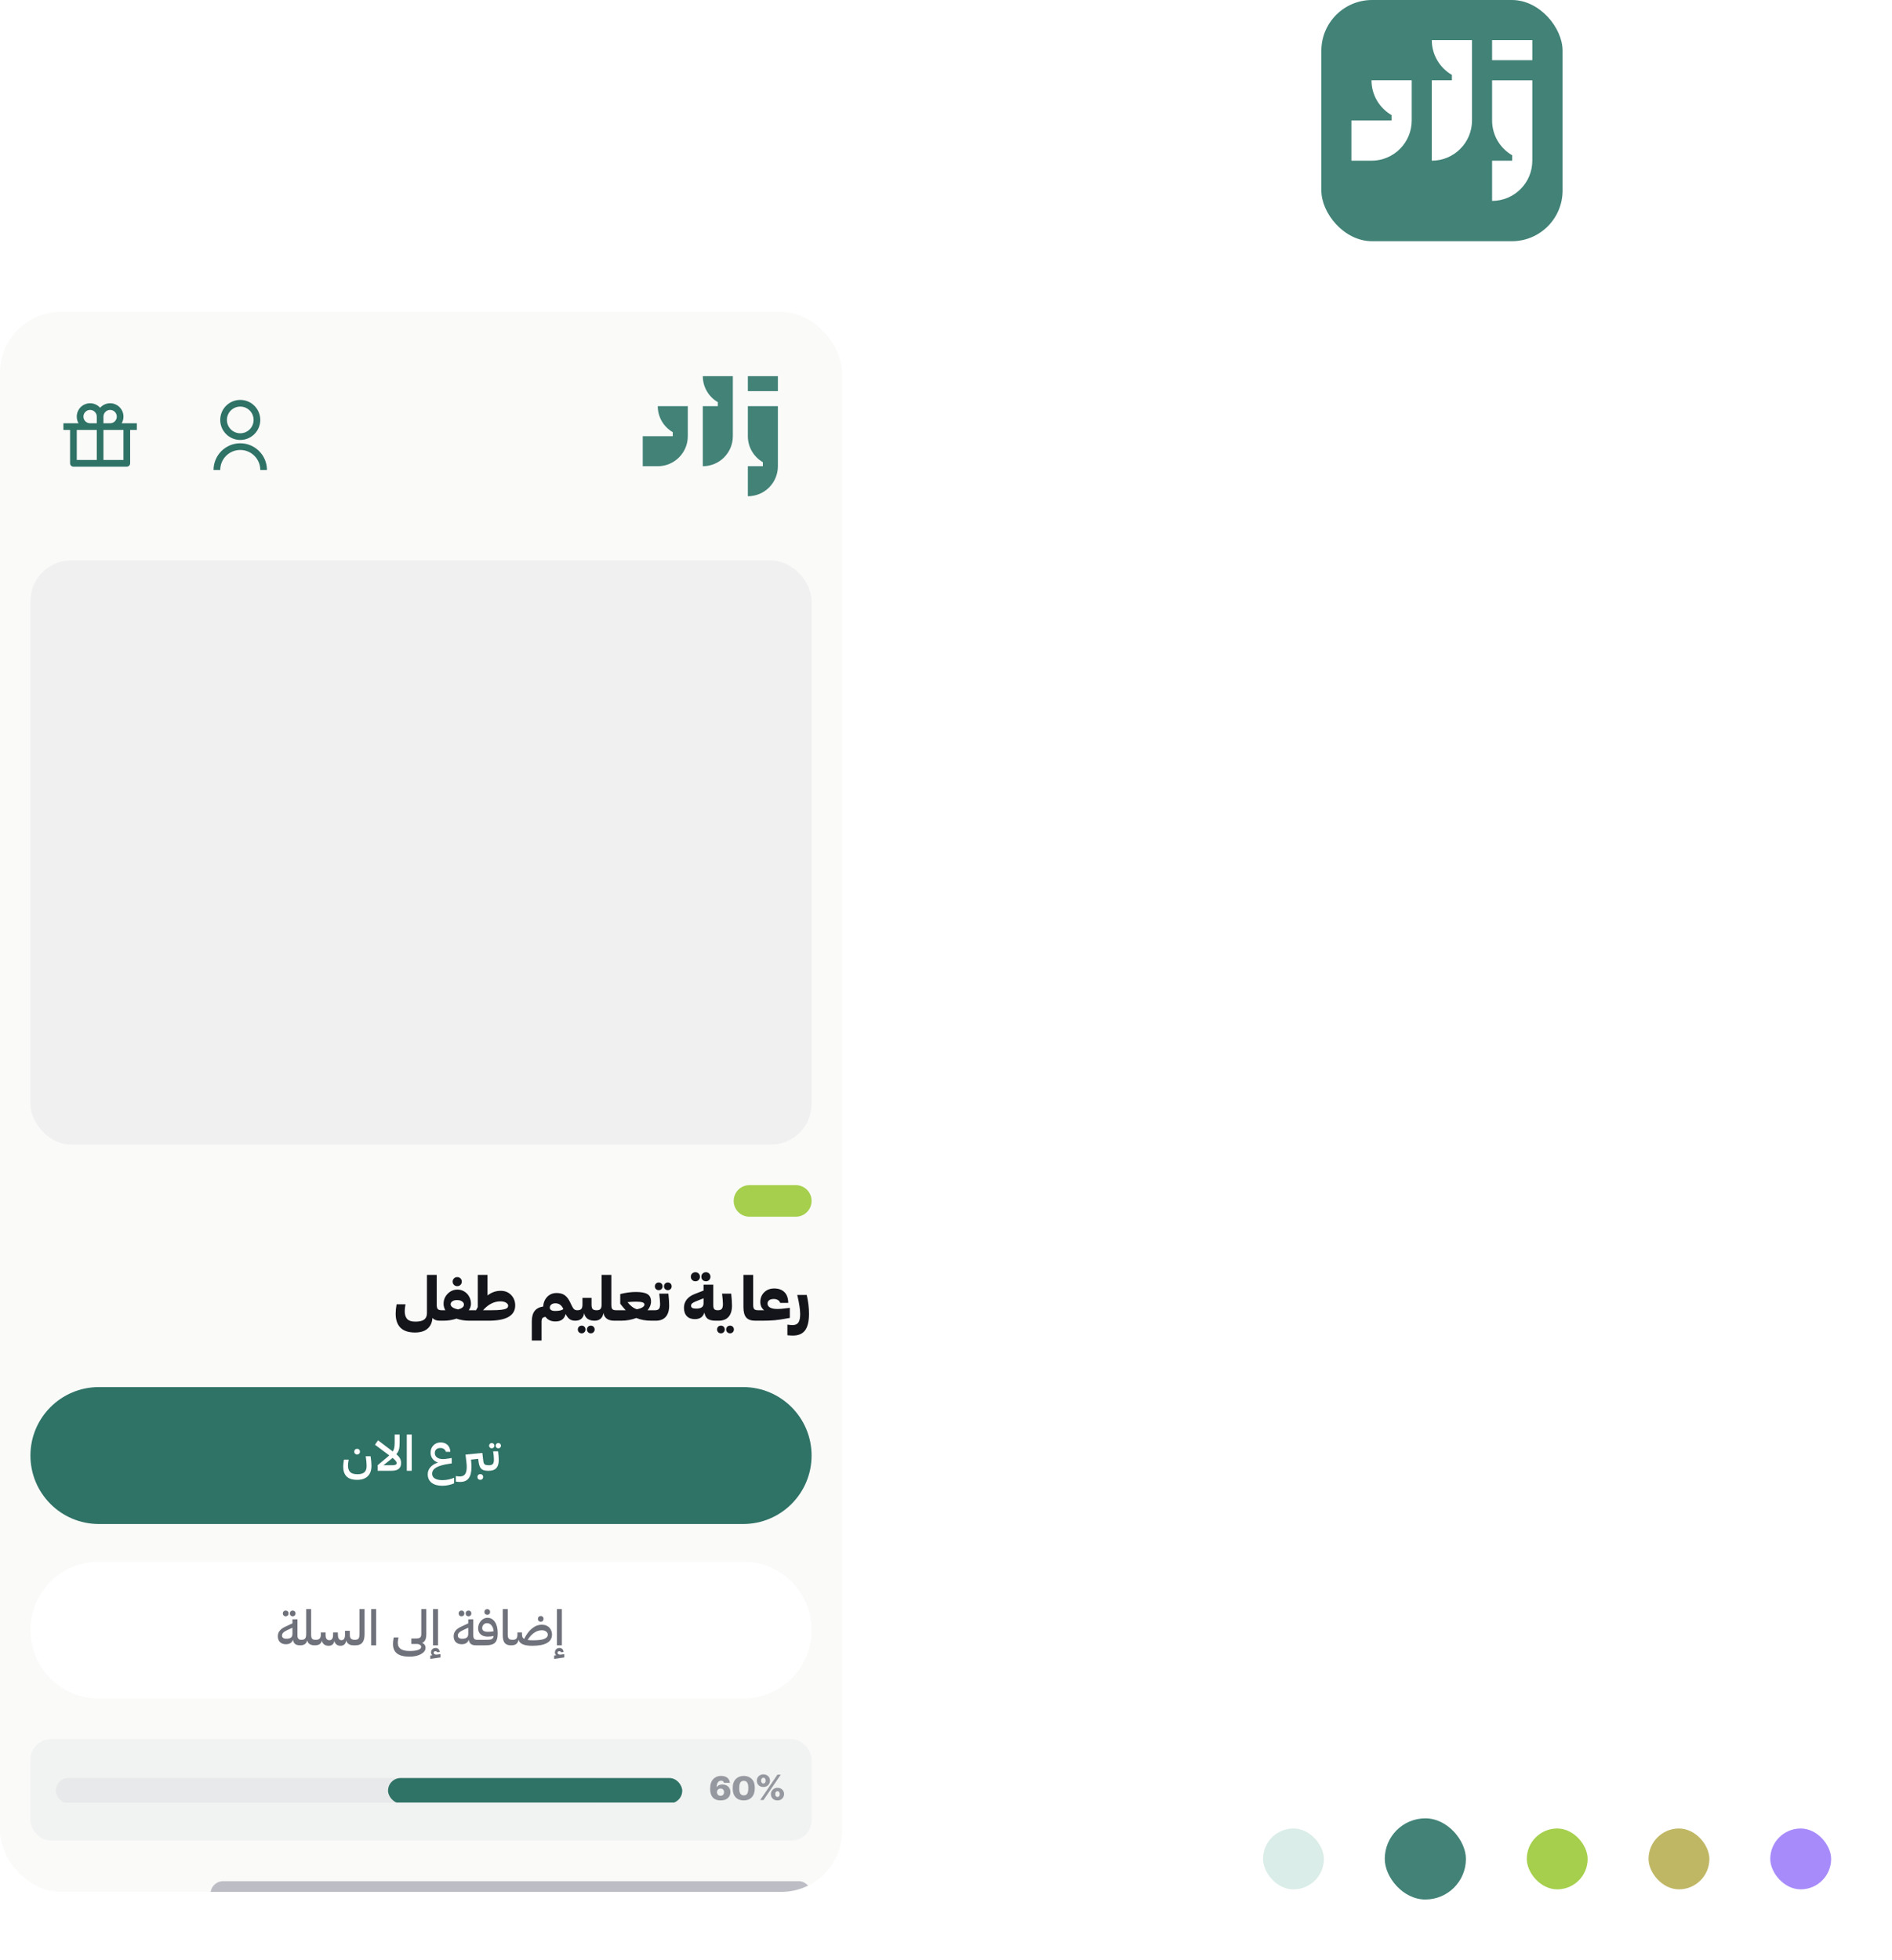 <svg width="746" height="773" viewBox="0 0 746 773" fill="none" xmlns="http://www.w3.org/2000/svg">
<rect x="521" width="95.115" height="95.115" rx="20" fill="#428277"/>
<g clip-path="url(#clip0_2214_4362)">
<path d="M588.324 47.514C588.324 53.38 591.512 58.497 596.248 61.237V63.362H588.324V79.216C597.082 79.216 604.178 72.12 604.178 63.362V31.666H588.324V47.519V47.514Z" fill="white"/>
<path d="M540.77 31.665C540.77 37.532 543.957 42.648 548.694 45.389V47.514H532.846V63.367H540.77C549.527 63.367 556.624 56.271 556.624 47.514V31.66H540.77V31.665Z" fill="white"/>
<path d="M604.178 15.812H588.324V23.736H604.178V15.812Z" fill="white"/>
<path d="M564.547 15.812C564.547 21.678 567.734 26.795 572.471 29.535V31.66H564.547V63.362C573.304 63.362 580.401 56.266 580.401 47.509V15.812H564.547Z" fill="white"/>
</g>
<g clip-path="url(#clip1_2214_4362)">
<rect y="123" width="332" height="623" rx="24" fill="#FAFAF9"/>
<path d="M43.422 159.01C46.328 159.01 48.684 161.366 48.684 164.273C48.684 165.232 48.428 166.131 47.98 166.905L53.947 166.904V169.535H51.316V182.692C51.316 183.419 50.727 184.008 50 184.008H28.949C28.222 184.008 27.633 183.419 27.633 182.692V169.535H25.002V166.904L30.97 166.905C30.521 166.131 30.265 165.232 30.265 164.273C30.265 161.366 32.621 159.01 35.528 159.01C37.1 159.01 38.512 159.699 39.476 160.793C40.438 159.699 41.849 159.01 43.422 159.01ZM38.159 169.535H30.265V181.377H38.159V169.535ZM48.684 169.535H40.79V181.377H48.684V169.535ZM35.528 161.641C34.074 161.641 32.896 162.819 32.896 164.273C32.896 165.66 33.97 166.796 35.331 166.897L35.528 166.904H38.159V164.273C38.159 162.955 37.19 161.863 35.926 161.671L35.724 161.648L35.528 161.641ZM43.422 161.641C42.035 161.641 40.898 162.715 40.798 164.076L40.79 164.273V166.904H43.422C44.809 166.904 45.945 165.83 46.046 164.469L46.053 164.273C46.053 162.819 44.875 161.641 43.422 161.641Z" fill="#2F7266"/>
<path d="M84.205 185.32C84.205 179.507 88.918 174.794 94.731 174.794C100.544 174.794 105.256 179.507 105.256 185.32H102.625C102.625 180.96 99.091 177.426 94.731 177.426C90.371 177.426 86.837 180.96 86.837 185.32H84.205ZM94.731 173.479C90.369 173.479 86.837 169.946 86.837 165.585C86.837 161.223 90.369 157.69 94.731 157.69C99.092 157.69 102.625 161.223 102.625 165.585C102.625 169.946 99.092 173.479 94.731 173.479ZM94.731 170.847C97.638 170.847 99.993 168.492 99.993 165.585C99.993 162.677 97.638 160.322 94.731 160.322C91.823 160.322 89.468 162.677 89.468 165.585C89.468 168.492 91.823 170.847 94.731 170.847Z" fill="#2F7266"/>
<g clip-path="url(#clip2_2214_4362)">
<path d="M294.873 171.998C294.873 176.38 297.254 180.202 300.792 182.249V183.836H294.873V195.678C301.415 195.678 306.715 190.377 306.715 183.836V160.16H294.873V172.002V171.998Z" fill="#428277"/>
<path d="M259.351 160.16C259.351 164.542 261.732 168.364 265.27 170.411V171.998H253.432V183.84H259.351C265.892 183.84 271.193 178.54 271.193 171.998V160.156H259.351V160.16Z" fill="#428277"/>
<path d="M306.715 148.317H294.873V154.236H306.715V148.317Z" fill="#428277"/>
<path d="M277.111 148.317C277.111 152.699 279.492 156.521 283.03 158.568V160.156H277.111V183.836C283.653 183.836 288.954 178.535 288.954 171.994V148.317H277.111Z" fill="#428277"/>
</g>
<rect x="12" y="221" width="308" height="230.312" rx="16" fill="#0A0F29" fill-opacity="0.04"/>
<path d="M289.289 473.543C289.289 470.102 292.079 467.312 295.52 467.312H313.769C317.21 467.312 320 470.102 320 473.543V473.543C320 476.985 317.21 479.774 313.769 479.774H295.52C292.079 479.774 289.289 476.985 289.289 473.543V473.543Z" fill="#A5CF4C"/>
<path d="M173.363 520.774C172.098 520.774 171.145 520.407 170.504 519.673C170.395 521.47 169.762 522.876 168.605 523.892C167.449 524.915 165.789 525.427 163.625 525.427C161.039 525.427 159.117 524.782 157.859 523.493C156.609 522.212 155.992 520.353 156.008 517.915C156.008 516.868 156.129 515.661 156.371 514.294H159.875C159.68 515.435 159.582 516.313 159.582 516.931C159.566 518.321 159.883 519.372 160.531 520.083C161.18 520.786 162.258 521.138 163.766 521.138C165.375 521.138 166.539 520.864 167.258 520.317C167.984 519.763 168.348 518.907 168.348 517.751V502.704H172.191V514.435C172.191 515.286 172.332 515.868 172.613 516.181C172.902 516.493 173.418 516.649 174.16 516.649V519.978L173.363 520.774ZM181.566 504.087C181.91 504.423 182.082 504.849 182.082 505.364C182.082 505.88 181.91 506.306 181.566 506.642C181.223 506.978 180.793 507.146 180.277 507.146C179.77 507.146 179.344 506.978 179 506.642C178.656 506.306 178.484 505.88 178.484 505.364C178.484 504.849 178.656 504.423 179 504.087C179.344 503.743 179.77 503.571 180.277 503.571C180.793 503.571 181.223 503.743 181.566 504.087ZM174.898 520.774H173.363V517.364L174.16 516.649H175.602C175.133 515.853 174.898 515.005 174.898 514.106C174.898 512.567 175.434 511.251 176.504 510.157C177.582 509.056 178.879 508.505 180.395 508.505C181.387 508.505 182.289 508.763 183.102 509.278C183.922 509.786 184.559 510.466 185.012 511.317C185.473 512.169 185.703 513.091 185.703 514.083C185.703 514.958 185.414 515.813 184.836 516.649H186.5V519.978L185.703 520.774H185.012C183.184 520.774 181.512 520.501 179.996 519.954C178.355 520.501 176.656 520.774 174.898 520.774ZM177.688 514.271C177.688 514.739 177.938 515.149 178.438 515.501C178.945 515.845 179.672 516.114 180.617 516.31C182.156 515.927 182.926 515.294 182.926 514.411C182.926 513.911 182.668 513.489 182.152 513.146C181.637 512.802 180.988 512.634 180.207 512.642C179.449 512.642 178.84 512.798 178.379 513.11C177.918 513.423 177.688 513.81 177.688 514.271ZM192.676 520.774H185.691V517.435L186.488 516.649H187.707C187.848 516.36 188.074 515.942 188.387 515.396V502.704H192.219V510.813C193.805 509.595 195.535 508.985 197.41 508.985C199.113 508.985 200.492 509.54 201.547 510.649C202.609 511.751 203.141 513.11 203.141 514.728C203.141 518.759 199.652 520.774 192.676 520.774ZM197.316 513.146C194.801 513.146 192.512 514.313 190.449 516.649H193.496C195.246 516.649 196.613 516.591 197.598 516.474C198.59 516.356 199.297 516.173 199.719 515.923C200.148 515.665 200.363 515.313 200.363 514.868C200.363 514.399 200.082 513.997 199.52 513.661C198.965 513.317 198.23 513.146 197.316 513.146ZM213.535 528.579H209.691V521.044C209.691 519.278 210.055 517.919 210.781 516.966C211.508 516.005 212.633 515.411 214.156 515.185C214.289 513.591 214.836 512.306 215.797 511.329C216.766 510.345 217.988 509.853 219.465 509.853C220.801 509.853 221.879 510.149 222.699 510.743C223.527 511.337 224.273 512.353 224.938 513.79L225.148 514.247C225.586 515.2 225.961 515.841 226.273 516.169C226.594 516.489 227.035 516.649 227.598 516.649V519.978L226.812 520.774C225.938 520.774 225.211 520.579 224.633 520.188C224.055 519.79 223.523 519.106 223.039 518.138C222.758 519.153 222.285 519.896 221.621 520.364C220.957 520.833 220.078 521.067 218.984 521.067C217.266 521.067 215.969 520.466 215.094 519.263C214.5 519.317 214.09 519.489 213.863 519.778C213.645 520.06 213.535 520.528 213.535 521.185V528.579ZM216.781 515.618C216.781 516.04 216.961 516.364 217.32 516.591C217.688 516.817 218.195 516.931 218.844 516.931C220.555 516.931 221.648 516.669 222.125 516.146C221.445 514.653 220.406 513.907 219.008 513.907C218.32 513.907 217.777 514.071 217.379 514.399C216.98 514.728 216.781 515.134 216.781 515.618ZM235.25 519.978L234.465 520.774C233.293 520.774 232.355 520.521 231.652 520.013C230.949 519.497 230.508 518.751 230.328 517.774C230.195 518.751 229.828 519.497 229.227 520.013C228.625 520.521 227.816 520.774 226.801 520.774V517.364L227.598 516.649C228.363 516.649 228.898 516.481 229.203 516.146C229.508 515.802 229.66 515.231 229.66 514.435V511.774H233.234V514.435C233.234 515.286 233.379 515.868 233.668 516.181C233.957 516.493 234.484 516.649 235.25 516.649V519.978ZM234.031 523.153C234.32 523.442 234.465 523.802 234.465 524.231C234.465 524.661 234.32 525.021 234.031 525.31C233.742 525.599 233.383 525.743 232.953 525.743C232.523 525.743 232.164 525.599 231.875 525.31C231.586 525.021 231.441 524.661 231.441 524.231C231.441 523.802 231.586 523.442 231.875 523.153C232.164 522.864 232.523 522.72 232.953 522.72C233.383 522.72 233.742 522.864 234.031 523.153ZM230.434 523.153C230.723 523.442 230.867 523.802 230.867 524.231C230.867 524.661 230.723 525.021 230.434 525.31C230.152 525.599 229.793 525.743 229.355 525.743C228.918 525.743 228.555 525.599 228.266 525.31C227.977 525.021 227.832 524.661 227.832 524.231C227.832 523.802 227.977 523.442 228.266 523.153C228.555 522.864 228.918 522.72 229.355 522.72C229.793 522.72 230.152 522.864 230.434 523.153ZM243.02 519.978L242.223 520.774C239.73 520.774 238.297 519.743 237.922 517.681C237.789 518.681 237.426 519.446 236.832 519.978C236.246 520.509 235.457 520.774 234.465 520.774V517.364L235.262 516.649C235.98 516.649 236.484 516.481 236.773 516.146C237.062 515.802 237.207 515.231 237.207 514.435V502.704H241.051V514.435C241.051 515.333 241.18 515.927 241.438 516.216C241.703 516.505 242.23 516.649 243.02 516.649V519.978ZM244.941 520.774H242.223V517.364L243.02 516.649H246.711C246.258 516.165 245.891 515.747 245.609 515.396L244.555 514.083V510.263C246.727 509.716 248.773 509.442 250.695 509.442C252.812 509.442 254.34 509.724 255.277 510.286C256.215 510.849 256.688 511.802 256.695 513.146C256.719 514.356 256.266 515.524 255.336 516.649H258.23V519.978L257.445 520.774H256.848C254.535 520.774 252.551 520.415 250.895 519.696C249.004 520.415 247.02 520.774 244.941 520.774ZM250.695 513.263C249.609 513.263 248.516 513.333 247.414 513.474C248.078 514.255 248.695 514.864 249.266 515.302C249.836 515.731 250.473 516.052 251.176 516.263C252.121 516.06 252.848 515.794 253.355 515.466C253.871 515.138 254.121 514.778 254.105 514.388C254.098 513.981 253.824 513.692 253.285 513.521C252.754 513.349 251.891 513.263 250.695 513.263ZM264.828 507.239C264.828 507.669 264.684 508.024 264.395 508.306C264.113 508.587 263.754 508.728 263.316 508.728C262.887 508.728 262.527 508.587 262.238 508.306C261.949 508.017 261.805 507.661 261.805 507.239C261.805 506.794 261.945 506.427 262.227 506.138C262.516 505.849 262.879 505.704 263.316 505.704C263.762 505.704 264.125 505.849 264.406 506.138C264.688 506.427 264.828 506.794 264.828 507.239ZM261.254 507.239C261.254 507.661 261.109 508.017 260.82 508.306C260.531 508.587 260.172 508.728 259.742 508.728C259.297 508.728 258.93 508.587 258.641 508.306C258.352 508.017 258.207 507.661 258.207 507.239C258.207 506.794 258.352 506.427 258.641 506.138C258.93 505.849 259.297 505.704 259.742 505.704C260.18 505.704 260.539 505.849 260.82 506.138C261.109 506.427 261.254 506.794 261.254 507.239ZM258.57 520.774H257.434V517.364L258.23 516.649C259.004 516.649 259.535 516.466 259.824 516.099C260.121 515.724 260.27 515.083 260.27 514.177C260.27 513.31 260.156 511.95 259.93 510.099H263.539C263.742 512.005 263.844 513.579 263.844 514.821C263.844 516.751 263.395 518.228 262.496 519.251C261.598 520.267 260.289 520.774 258.57 520.774ZM280.121 503.442C280.121 503.95 279.953 504.376 279.617 504.72C279.281 505.056 278.855 505.224 278.34 505.224C277.824 505.224 277.395 505.056 277.051 504.72C276.707 504.376 276.535 503.95 276.535 503.442C276.535 502.927 276.707 502.501 277.051 502.165C277.395 501.821 277.824 501.649 278.34 501.649C278.855 501.649 279.281 501.821 279.617 502.165C279.953 502.501 280.121 502.927 280.121 503.442ZM275.984 503.442C275.984 503.95 275.812 504.376 275.469 504.72C275.133 505.056 274.707 505.224 274.191 505.224C273.684 505.224 273.254 505.052 272.902 504.708C272.559 504.364 272.387 503.942 272.387 503.442C272.387 502.927 272.559 502.501 272.902 502.165C273.254 501.821 273.684 501.649 274.191 501.649C274.707 501.649 275.133 501.821 275.469 502.165C275.812 502.501 275.984 502.927 275.984 503.442ZM282.992 519.978L282.207 520.774C280.785 520.774 279.73 520.524 279.043 520.024C278.363 519.517 277.93 518.696 277.742 517.563C277.445 518.454 276.988 519.11 276.371 519.532C275.754 519.946 274.953 520.153 273.969 520.153C272.609 520.153 271.555 519.759 270.805 518.97C270.055 518.181 269.68 517.079 269.68 515.665C269.68 514.431 270.039 513.356 270.758 512.442C271.484 511.521 272.523 510.794 273.875 510.263L277.402 508.892V506.571H281.246V514.681C281.246 515.399 281.375 515.907 281.633 516.204C281.898 516.501 282.352 516.649 282.992 516.649V519.978ZM272.48 514.868C272.48 515.235 272.633 515.517 272.938 515.712C273.25 515.899 273.77 515.993 274.496 515.993C275.449 515.993 276.172 515.833 276.664 515.513C277.156 515.192 277.402 514.665 277.402 513.931V511.938L274.379 513.146C273.676 513.427 273.184 513.696 272.902 513.954C272.621 514.212 272.48 514.517 272.48 514.868ZM283.344 520.774H282.207V517.364L283.004 516.649C283.777 516.649 284.309 516.466 284.598 516.099C284.895 515.724 285.043 515.083 285.043 514.177C285.043 513.31 284.93 511.95 284.703 510.099H288.312C288.516 512.005 288.617 513.579 288.617 514.821C288.617 516.751 288.168 518.228 287.27 519.251C286.371 520.267 285.062 520.774 283.344 520.774ZM288.934 523.153C289.223 523.442 289.367 523.802 289.367 524.231C289.367 524.661 289.223 525.021 288.934 525.31C288.652 525.599 288.293 525.743 287.855 525.743C287.418 525.743 287.051 525.599 286.754 525.31C286.465 525.021 286.32 524.661 286.32 524.231C286.32 523.802 286.465 523.442 286.754 523.153C287.051 522.864 287.418 522.72 287.855 522.72C288.293 522.72 288.652 522.864 288.934 523.153ZM285.336 523.153C285.625 523.442 285.77 523.802 285.77 524.231C285.77 524.661 285.625 525.021 285.336 525.31C285.047 525.599 284.684 525.743 284.246 525.743C283.809 525.743 283.445 525.599 283.156 525.31C282.875 525.021 282.734 524.661 282.734 524.231C282.734 523.802 282.875 523.442 283.156 523.153C283.445 522.864 283.809 522.72 284.246 522.72C284.684 522.72 285.047 522.864 285.336 523.153ZM298.121 520.774H297.793C296.129 520.774 294.934 520.345 294.207 519.485C293.488 518.626 293.129 517.271 293.129 515.419V502.704H296.973V514.54C296.973 515.345 297.109 515.899 297.383 516.204C297.664 516.501 298.184 516.649 298.941 516.649V519.978L298.121 520.774ZM300.477 520.774H298.145V517.364L298.941 516.649H301.297C300.289 515.853 299.785 514.763 299.785 513.38C299.785 511.856 300.293 510.591 301.309 509.583C302.332 508.567 303.656 508.06 305.281 508.06C306.969 508.06 308.301 508.536 309.277 509.489C310.262 510.442 310.77 511.86 310.801 513.743H307.602C307.469 513.259 307.176 512.884 306.723 512.618C306.277 512.345 305.738 512.208 305.105 512.208C304.332 512.208 303.727 512.368 303.289 512.688C302.852 513.009 302.633 513.458 302.633 514.036C302.633 514.716 302.977 515.239 303.664 515.606C304.352 515.966 305.32 516.146 306.57 516.146C307.5 516.146 308.523 516.063 309.641 515.899L311.422 515.688V519.673L309.664 519.978C308.18 520.267 306.738 520.474 305.34 520.599C303.949 520.716 302.328 520.774 300.477 520.774ZM318.98 518.009C318.98 520.978 318.473 523.157 317.457 524.548C316.441 525.938 314.836 526.634 312.641 526.634C311.914 526.634 311.188 526.591 310.461 526.505V522.31C311.195 522.435 311.891 522.497 312.547 522.497C313.602 522.497 314.355 522.157 314.809 521.478C315.27 520.806 315.5 519.7 315.5 518.161C315.5 516.349 315.117 513.837 314.352 510.626H318.09C318.684 513.212 318.98 515.673 318.98 518.009Z" fill="#14151A"/>
<g filter="url(#filter0_d_2214_4362)">
<path d="M12 572.774C12 557.863 24.088 545.774 39 545.774H293C307.912 545.774 320 557.863 320 572.774V572.774C320 587.686 307.912 599.774 293 599.774H39C24.088 599.774 12 587.686 12 572.774V572.774Z" fill="#2F7266"/>
<path d="M141.936 571.252C141.936 571.574 141.827 571.841 141.608 572.054C141.395 572.267 141.131 572.373 140.815 572.373C140.486 572.373 140.213 572.267 139.994 572.054C139.781 571.841 139.675 571.574 139.675 571.252C139.675 570.923 139.781 570.653 139.994 570.44C140.213 570.221 140.486 570.112 140.815 570.112C141.137 570.112 141.404 570.221 141.617 570.44C141.83 570.653 141.936 570.923 141.936 571.252ZM146.459 576.796C146.459 578.619 145.97 580.002 144.991 580.945C144.012 581.887 142.626 582.358 140.833 582.358C138.93 582.358 137.532 581.905 136.638 580.999C135.751 580.094 135.313 578.78 135.325 577.06C135.344 576.227 135.444 575.337 135.626 574.388H137.496C137.307 575.312 137.213 576.045 137.213 576.586C137.195 577.777 137.471 578.668 138.043 579.258C138.62 579.847 139.584 580.142 140.933 580.142C142.179 580.142 143.094 579.884 143.678 579.367C144.262 578.856 144.553 578.042 144.553 576.923C144.553 575.823 144.435 574.534 144.198 573.057H146.122C146.347 574.553 146.459 575.799 146.459 576.796ZM154.474 578.774H148.894V576.604L152.723 573.395C153.192 572.987 153.447 572.762 153.489 572.72L147.845 568.507L149.058 566.765L154.866 571.17C155.152 570.732 155.347 570.255 155.45 569.738C155.559 569.221 155.614 568.556 155.614 567.741V564.486H157.575V567.741C157.575 568.823 157.483 569.695 157.301 570.358C157.125 571.021 156.781 571.653 156.271 572.255C156.945 572.826 157.429 573.379 157.72 573.914C158.012 574.449 158.158 575.042 158.158 575.692C158.158 577.747 156.93 578.774 154.474 578.774ZM154.009 574.352L151.173 576.604H154.547C155.185 576.604 155.654 576.537 155.951 576.404C156.249 576.264 156.398 576.045 156.398 575.747C156.398 575.486 156.274 575.197 156.024 574.881C155.781 574.565 155.371 574.176 154.793 573.714C154.708 573.787 154.447 573.999 154.009 574.352ZM162.353 578.774H160.392V564.486H162.353V578.774ZM179.058 583.726C178.407 584.024 177.669 584.258 176.842 584.428C176.021 584.604 175.198 584.692 174.371 584.692C172.596 584.692 171.198 584.294 170.176 583.498C169.161 582.701 168.653 581.583 168.653 580.142C168.653 579.091 169.009 578.163 169.72 577.361C170.438 576.553 171.429 575.942 172.693 575.528C171.793 575.236 171.082 574.747 170.559 574.06C170.036 573.373 169.775 572.568 169.775 571.644C169.775 570.489 170.146 569.528 170.888 568.762C171.629 567.99 172.571 567.604 173.714 567.604C174.851 567.604 175.76 567.926 176.441 568.571C177.128 569.209 177.501 570.121 177.562 571.306H175.793C175.672 570.832 175.419 570.461 175.036 570.194C174.66 569.926 174.201 569.793 173.66 569.793C172.967 569.793 172.422 569.972 172.027 570.331C171.638 570.683 171.444 571.188 171.444 571.844C171.444 572.537 171.736 573.1 172.319 573.531C172.909 573.963 173.681 574.179 174.635 574.179C175.201 574.179 175.997 574.094 177.024 573.923L178.109 573.75V575.884L177.079 576.03C174.775 576.37 173.085 576.853 172.009 577.48C170.933 578.106 170.395 578.929 170.395 579.951C170.395 580.777 170.751 581.404 171.462 581.829C172.173 582.261 173.161 582.477 174.425 582.477C175.27 582.477 176.097 582.388 176.906 582.212C177.72 582.036 178.438 581.811 179.058 581.537V583.726ZM185.897 577.206C185.897 579.261 185.535 580.768 184.811 581.729C184.088 582.695 182.951 583.179 181.401 583.179C180.848 583.179 180.292 583.136 179.732 583.051V580.863C180.365 580.966 180.894 581.018 181.319 581.018C182.261 581.018 182.948 580.717 183.38 580.115C183.811 579.513 184.027 578.562 184.027 577.261C184.027 576.677 183.979 575.987 183.881 575.191L183.544 572.41L190.191 571.753L190.547 574.817C190.626 575.534 190.814 576.012 191.112 576.249C191.41 576.486 191.957 576.604 192.754 576.604V578.309L192.289 578.774C191.073 578.774 190.2 578.489 189.672 577.917C189.143 577.34 188.799 576.3 188.641 574.799L188.568 574.088L185.696 574.388L185.769 574.981C185.854 575.942 185.897 576.683 185.897 577.206ZM190.51 581.236C190.51 581.553 190.404 581.817 190.191 582.03C189.979 582.249 189.711 582.358 189.389 582.358C189.061 582.358 188.787 582.252 188.568 582.039C188.355 581.826 188.249 581.559 188.249 581.236C188.249 580.908 188.355 580.635 188.568 580.416C188.787 580.203 189.061 580.097 189.389 580.097C189.711 580.097 189.979 580.203 190.191 580.416C190.404 580.635 190.51 580.908 190.51 581.236ZM197.532 568.881C197.532 569.179 197.434 569.428 197.24 569.629C197.045 569.823 196.796 569.92 196.492 569.92C196.188 569.92 195.936 569.823 195.735 569.629C195.541 569.428 195.444 569.179 195.444 568.881C195.444 568.589 195.544 568.343 195.744 568.142C195.945 567.936 196.194 567.832 196.492 567.832C196.79 567.832 197.036 567.936 197.231 568.142C197.431 568.343 197.532 568.589 197.532 568.881ZM194.942 568.881C194.942 569.179 194.842 569.428 194.641 569.629C194.447 569.823 194.197 569.92 193.893 569.92C193.589 569.92 193.337 569.823 193.137 569.629C192.942 569.428 192.845 569.179 192.845 568.881C192.845 568.589 192.945 568.343 193.146 568.142C193.346 567.936 193.596 567.832 193.893 567.832C194.191 567.832 194.441 567.936 194.641 568.142C194.842 568.343 194.942 568.589 194.942 568.881ZM192.845 578.774H192.289V577.06L192.754 576.604C193.507 576.604 194.027 576.437 194.313 576.103C194.605 575.762 194.751 575.197 194.751 574.407C194.751 573.543 194.65 572.44 194.45 571.097H196.392C196.568 572.477 196.656 573.641 196.656 574.589C196.656 577.379 195.386 578.774 192.845 578.774Z" fill="white"/>
</g>
<path d="M12 642.774C12 627.863 24.088 615.774 39 615.774H293C307.912 615.774 320 627.863 320 642.774V642.774C320 657.686 307.912 669.774 293 669.774H39C24.088 669.774 12 657.686 12 642.774V642.774Z" fill="white"/>
<path d="M116.541 636.209C116.541 636.525 116.432 636.793 116.213 637.012C116 637.224 115.736 637.331 115.42 637.331C115.092 637.331 114.818 637.224 114.599 637.012C114.386 636.799 114.28 636.531 114.28 636.209C114.28 635.881 114.386 635.61 114.599 635.398C114.818 635.179 115.092 635.069 115.42 635.069C115.742 635.069 116.009 635.179 116.222 635.398C116.435 635.61 116.541 635.881 116.541 636.209ZM113.778 636.209C113.778 636.531 113.669 636.799 113.45 637.012C113.237 637.224 112.967 637.331 112.639 637.331C112.316 637.331 112.049 637.224 111.836 637.012C111.623 636.793 111.517 636.525 111.517 636.209C111.517 635.881 111.623 635.61 111.836 635.398C112.049 635.179 112.316 635.069 112.639 635.069C112.967 635.069 113.237 635.179 113.45 635.398C113.669 635.61 113.778 635.881 113.778 636.209ZM118.839 648.309L118.374 648.774C117.499 648.774 116.836 648.604 116.386 648.264C115.943 647.923 115.651 647.37 115.511 646.604C115.079 647.765 114.158 648.346 112.748 648.346C111.745 648.346 110.961 648.066 110.395 647.507C109.836 646.942 109.557 646.163 109.557 645.173C109.557 643.568 110.52 642.328 112.447 641.452L115.31 640.112V638.507H117.289V644.781C117.289 645.443 117.408 645.914 117.645 646.194C117.882 646.467 118.28 646.604 118.839 646.604V648.309ZM111.198 644.926C111.198 645.322 111.344 645.629 111.636 645.847C111.927 646.066 112.356 646.176 112.921 646.176C113.724 646.176 114.323 646.024 114.718 645.72C115.113 645.416 115.31 644.932 115.31 644.27V641.826L113.031 642.893C112.392 643.197 111.927 643.51 111.636 643.832C111.344 644.148 111.198 644.513 111.198 644.926ZM124.584 648.309L124.119 648.774C122.386 648.774 121.389 648.109 121.128 646.777C120.86 648.109 119.94 648.774 118.365 648.774V647.06L118.83 646.604C119.523 646.604 120.009 646.437 120.289 646.103C120.575 645.768 120.718 645.203 120.718 644.407V634.486H122.678V644.407C122.678 644.875 122.705 645.249 122.76 645.528C122.815 645.802 122.918 646.024 123.07 646.194C123.228 646.358 123.42 646.467 123.645 646.522C123.876 646.577 124.189 646.604 124.584 646.604V648.309ZM139.383 648.774C138.617 648.774 137.988 648.607 137.496 648.273C137.003 647.939 136.681 647.464 136.529 646.85C136.426 647.549 136.176 648.075 135.781 648.428C135.386 648.78 134.876 648.957 134.249 648.957C133.642 648.957 133.119 648.79 132.681 648.455C132.249 648.121 131.964 647.65 131.824 647.042C131.599 648.318 130.851 648.957 129.581 648.957C128.863 648.957 128.274 648.78 127.812 648.428C127.35 648.075 127.049 647.574 126.909 646.923C126.66 648.157 125.727 648.774 124.11 648.774V647.06L124.575 646.604C125.857 646.604 126.499 645.963 126.499 644.68L126.481 643.714H128.386V644.68C128.386 645.391 128.511 645.917 128.76 646.258C129.009 646.592 129.401 646.759 129.936 646.759C130.362 646.759 130.699 646.586 130.949 646.239C131.204 645.887 131.332 645.367 131.332 644.68V643.714H133.219L133.237 644.68C133.237 645.367 133.365 645.887 133.62 646.239C133.882 646.586 134.222 646.759 134.642 646.759C135.085 646.759 135.429 646.58 135.672 646.221C135.915 645.856 136.037 645.343 136.037 644.68V643.057H137.924V644.68C137.924 645.343 138.076 645.829 138.38 646.139C138.69 646.449 139.18 646.604 139.848 646.604V648.309L139.383 648.774ZM140.158 648.774H139.392V647.06L139.857 646.604C140.623 646.604 141.131 646.44 141.38 646.112C141.635 645.784 141.763 645.121 141.763 644.124V634.486H143.742V644.407C143.742 645.902 143.45 647.005 142.866 647.717C142.283 648.422 141.38 648.774 140.158 648.774ZM148.301 648.774H146.341V634.486H148.301V648.774ZM167.787 649.768C167.787 650.741 167.195 651.562 166.009 652.23C164.824 652.899 163.295 653.233 161.423 653.233C159.228 653.233 157.599 652.817 156.535 651.984C155.471 651.151 154.939 649.902 154.939 648.236C154.939 647.404 155.046 646.543 155.258 645.656H157.109C156.933 646.622 156.845 647.346 156.845 647.826C156.845 648.89 157.231 649.686 158.003 650.215C158.775 650.75 159.964 651.018 161.568 651.018C162.979 651.018 164.082 650.872 164.878 650.58C165.675 650.294 166.073 649.893 166.073 649.376C166.073 649.078 165.915 648.814 165.599 648.583C165.289 648.352 164.836 648.236 164.24 648.236H162.188V646.066H164.076C164.86 646.066 165.395 645.936 165.681 645.674C165.967 645.413 166.109 644.966 166.109 644.334V634.486H168.088V644.334C168.088 645.288 167.957 646.048 167.696 646.613C167.435 647.179 167.024 647.577 166.465 647.808C167.346 648.203 167.787 648.856 167.787 649.768ZM172.702 648.774H170.742V634.486H172.702V648.774ZM173.66 653.552L169.666 654.118V652.805L170.486 652.695C170.134 652.397 169.957 652.011 169.957 651.537C169.97 651.039 170.143 650.625 170.477 650.297C170.818 649.969 171.243 649.805 171.754 649.805C172.21 649.805 172.581 649.945 172.866 650.224C173.158 650.51 173.322 650.899 173.359 651.391L172.447 651.519C172.283 651.246 172.033 651.109 171.699 651.109C171.48 651.109 171.307 651.157 171.179 651.255C171.052 651.358 170.988 651.501 170.988 651.683C170.988 651.945 171.119 652.148 171.38 652.294C171.641 652.446 171.957 652.492 172.328 652.431L173.66 652.249V653.552ZM185.86 636.209C185.86 636.525 185.751 636.793 185.532 637.012C185.319 637.224 185.055 637.331 184.738 637.331C184.41 637.331 184.137 637.224 183.918 637.012C183.705 636.799 183.599 636.531 183.599 636.209C183.599 635.881 183.705 635.61 183.918 635.398C184.137 635.179 184.41 635.069 184.738 635.069C185.061 635.069 185.328 635.179 185.541 635.398C185.754 635.61 185.86 635.881 185.86 636.209ZM183.097 636.209C183.097 636.531 182.988 636.799 182.769 637.012C182.556 637.224 182.286 637.331 181.957 637.331C181.635 637.331 181.368 637.224 181.155 637.012C180.942 636.793 180.836 636.525 180.836 636.209C180.836 635.881 180.942 635.61 181.155 635.398C181.368 635.179 181.635 635.069 181.957 635.069C182.286 635.069 182.556 635.179 182.769 635.398C182.988 635.61 183.097 635.881 183.097 636.209ZM188.158 648.309L187.693 648.774C186.817 648.774 186.155 648.604 185.705 648.264C185.261 647.923 184.969 647.37 184.83 646.604C184.398 647.765 183.477 648.346 182.067 648.346C181.064 648.346 180.28 648.066 179.714 647.507C179.155 646.942 178.875 646.163 178.875 645.173C178.875 643.568 179.839 642.328 181.766 641.452L184.629 640.112V638.507H186.608V644.781C186.608 645.443 186.726 645.914 186.963 646.194C187.2 646.467 187.599 646.604 188.158 646.604V648.309ZM180.517 644.926C180.517 645.322 180.663 645.629 180.954 645.847C181.246 646.066 181.675 646.176 182.24 646.176C183.042 646.176 183.641 646.024 184.036 645.72C184.431 645.416 184.629 644.932 184.629 644.27V641.826L182.349 642.893C181.711 643.197 181.246 643.51 180.954 643.832C180.663 644.148 180.517 644.513 180.517 644.926ZM193.246 635.607C193.246 635.936 193.14 636.206 192.927 636.419C192.714 636.626 192.447 636.729 192.124 636.729C191.796 636.729 191.523 636.626 191.304 636.419C191.091 636.206 190.985 635.936 190.985 635.607C190.985 635.285 191.091 635.018 191.304 634.805C191.523 634.592 191.796 634.486 192.124 634.486C192.441 634.486 192.705 634.595 192.918 634.814C193.137 635.027 193.246 635.291 193.246 635.607ZM191.158 648.774H187.684V647.06L188.149 646.604H191.231C191.687 646.604 192.051 646.601 192.325 646.595C192.599 646.583 192.872 646.559 193.146 646.522C193.425 646.486 193.638 646.434 193.784 646.367C193.936 646.3 194.076 646.209 194.203 646.094C194.337 645.972 194.434 645.829 194.495 645.665C194.556 645.495 194.602 645.285 194.632 645.036C194.073 645.236 193.295 645.337 192.298 645.337C191.143 645.337 190.225 645.048 189.544 644.47C188.863 643.893 188.523 643.1 188.523 642.091C188.523 641.367 188.687 640.686 189.015 640.048C189.349 639.404 189.799 638.89 190.365 638.507C190.936 638.118 191.547 637.923 192.197 637.923C193.413 637.923 194.389 638.461 195.124 639.537C195.866 640.607 196.237 642.054 196.237 643.878C196.237 644.534 196.2 645.106 196.127 645.592C196.055 646.078 195.933 646.507 195.763 646.878C195.593 647.243 195.38 647.546 195.124 647.79C194.875 648.027 194.556 648.221 194.167 648.373C193.778 648.519 193.343 648.622 192.863 648.683C192.383 648.744 191.814 648.774 191.158 648.774ZM190.127 641.999C190.127 642.498 190.325 642.866 190.72 643.103C191.121 643.334 191.665 643.449 192.352 643.449C193.222 643.449 193.988 643.376 194.65 643.23C194.547 642.233 194.258 641.452 193.784 640.887C193.31 640.322 192.726 640.039 192.033 640.039C191.474 640.039 191.015 640.227 190.656 640.604C190.304 640.975 190.127 641.44 190.127 641.999ZM201.644 648.774H201.471C200.334 648.774 199.507 648.458 198.991 647.826C198.48 647.188 198.225 646.185 198.225 644.817V634.486H200.203V644.534C200.203 645.312 200.34 645.853 200.614 646.157C200.893 646.455 201.392 646.604 202.109 646.604V648.309L201.644 648.774ZM214.328 638.352C214.328 638.674 214.225 638.942 214.018 639.154C213.811 639.367 213.544 639.474 213.215 639.474C212.893 639.474 212.626 639.367 212.413 639.154C212.2 638.942 212.094 638.674 212.094 638.352C212.094 638.024 212.2 637.753 212.413 637.54C212.626 637.322 212.893 637.212 213.215 637.212C213.544 637.212 213.811 637.322 214.018 637.54C214.225 637.753 214.328 638.024 214.328 638.352ZM217.656 644.516C217.656 645.963 217.009 647.066 215.714 647.826C214.419 648.58 212.459 648.957 209.833 648.957C206.665 648.957 204.872 648.16 204.453 646.568C204.228 648.039 203.289 648.774 201.635 648.774V647.06L202.1 646.604C202.805 646.604 203.301 646.449 203.586 646.139C203.878 645.823 204.024 645.288 204.024 644.534V643.714H205.82V644.534C205.82 645.367 206.106 645.942 206.678 646.258C207.516 644.507 208.541 643.136 209.75 642.145C210.96 641.148 212.276 640.65 213.699 640.65C214.325 640.65 214.893 640.759 215.404 640.978C215.915 641.191 216.331 641.48 216.653 641.844C216.975 642.203 217.222 642.613 217.392 643.075C217.568 643.531 217.656 644.012 217.656 644.516ZM213.626 642.838C212.55 642.838 211.532 643.179 210.571 643.86C209.617 644.534 208.772 645.47 208.036 646.668C208.595 646.753 209.349 646.796 210.298 646.796C212.273 646.796 213.717 646.607 214.629 646.23C215.541 645.853 215.997 645.294 215.997 644.553C215.997 644.109 215.79 643.714 215.377 643.367C214.963 643.015 214.38 642.838 213.626 642.838ZM221.541 648.774H219.58V634.486H221.541V648.774ZM222.498 653.552L218.504 654.118V652.805L219.325 652.695C218.972 652.397 218.796 652.011 218.796 651.537C218.808 651.039 218.981 650.625 219.316 650.297C219.656 649.969 220.082 649.805 220.592 649.805C221.048 649.805 221.419 649.945 221.705 650.224C221.997 650.51 222.161 650.899 222.197 651.391L221.285 651.519C221.121 651.246 220.872 651.109 220.538 651.109C220.319 651.109 220.146 651.157 220.018 651.255C219.89 651.358 219.826 651.501 219.826 651.683C219.826 651.945 219.957 652.148 220.218 652.294C220.48 652.446 220.796 652.492 221.167 652.431L222.498 652.249V653.552Z" fill="#0F1324" fill-opacity="0.6"/>
<rect x="12" y="685.774" width="308" height="40" rx="8" fill="#27574F" fill-opacity="0.04"/>
<g clip-path="url(#clip3_2214_4362)">
<g clip-path="url(#clip4_2214_4362)">
<rect x="22" y="701.091" width="217" height="10" rx="5" fill="#0A0F29" fill-opacity="0.04"/>
</g>
<g clip-path="url(#clip5_2214_4362)">
<rect x="153" y="701.1" width="116" height="10" rx="5" fill="#2F7266"/>
</g>
</g>
<path d="M284.137 709.932C283.549 709.932 283.02 709.859 282.551 709.713C282.086 709.562 281.696 709.355 281.382 709.091C281.067 708.822 280.805 708.496 280.596 708.113C280.391 707.73 280.24 707.313 280.145 706.862C280.053 706.407 280.008 705.908 280.008 705.365V705.112C280.008 704.356 280.115 703.672 280.329 703.062C280.543 702.446 280.84 701.936 281.218 701.53C281.596 701.125 282.043 700.812 282.558 700.594C283.077 700.375 283.64 700.266 284.246 700.266C285.294 700.266 286.121 700.496 286.728 700.956C287.334 701.412 287.689 702.089 287.794 702.986H285.422C285.363 702.717 285.249 702.512 285.08 702.371C284.916 702.23 284.663 702.159 284.321 702.159C283.774 702.159 283.348 702.382 283.043 702.829C282.738 703.276 282.576 703.916 282.558 704.75C283.027 704.012 283.777 703.643 284.807 703.643C285.404 703.643 285.939 703.757 286.413 703.984C286.887 704.208 287.268 704.552 287.555 705.017C287.842 705.477 287.985 706.021 287.985 706.65C287.985 707.644 287.641 708.439 286.953 709.036C286.265 709.633 285.326 709.932 284.137 709.932ZM284.123 708.106C284.529 708.106 284.857 707.974 285.107 707.71C285.358 707.446 285.483 707.102 285.483 706.678C285.483 706.249 285.36 705.905 285.114 705.646C284.868 705.381 284.533 705.249 284.109 705.249C283.695 705.249 283.357 705.381 283.098 705.646C282.838 705.91 282.708 706.24 282.708 706.637C282.708 707.079 282.836 707.434 283.091 707.703C283.351 707.972 283.695 708.106 284.123 708.106ZM293.208 709.932C291.882 709.932 290.834 709.524 290.063 708.708C289.293 707.888 288.908 706.751 288.908 705.297V704.887C288.908 704.167 289.015 703.515 289.229 702.932C289.448 702.344 289.751 701.856 290.139 701.469C290.526 701.081 290.986 700.785 291.52 700.58C292.053 700.37 292.634 700.266 293.263 700.266C293.896 700.266 294.475 700.364 294.999 700.56C295.528 700.756 295.986 701.043 296.373 701.421C296.76 701.795 297.061 702.273 297.275 702.856C297.494 703.435 297.604 704.094 297.604 704.832V705.208C297.604 706.68 297.209 707.835 296.421 708.674C295.637 709.512 294.566 709.932 293.208 709.932ZM293.29 707.942C293.896 707.942 294.338 707.724 294.616 707.286C294.899 706.844 295.04 706.172 295.04 705.27V704.873C295.04 703.091 294.448 702.2 293.263 702.2C292.657 702.2 292.208 702.424 291.916 702.87C291.629 703.312 291.485 703.98 291.485 704.873V705.283C291.485 706.181 291.631 706.849 291.923 707.286C292.219 707.724 292.675 707.942 293.29 707.942ZM300.994 704.634C300.224 704.634 299.602 704.399 299.128 703.93C298.654 703.456 298.417 702.856 298.417 702.132C298.417 701.425 298.665 700.835 299.162 700.361C299.659 699.887 300.274 699.65 301.008 699.65C301.742 699.65 302.357 699.883 302.854 700.348C303.35 700.808 303.599 701.389 303.599 702.091C303.599 702.82 303.355 703.426 302.867 703.909C302.384 704.392 301.76 704.634 300.994 704.634ZM299.736 709.774L306.538 699.767H307.857L301.049 709.774H299.736ZM300.352 702.973C300.511 703.169 300.73 703.267 301.008 703.267C301.286 703.267 301.5 703.166 301.65 702.966C301.801 702.761 301.876 702.483 301.876 702.132C301.876 701.781 301.801 701.505 301.65 701.305C301.5 701.1 301.286 700.997 301.008 700.997C300.734 700.997 300.516 701.097 300.352 701.298C300.192 701.498 300.112 701.772 300.112 702.118C300.112 702.487 300.192 702.772 300.352 702.973ZM306.552 709.932C305.772 709.932 305.146 709.697 304.672 709.228C304.198 708.758 303.961 708.161 303.961 707.437C303.961 706.726 304.209 706.135 304.706 705.666C305.207 705.192 305.827 704.955 306.565 704.955C307.299 704.955 307.912 705.185 308.404 705.646C308.896 706.106 309.143 706.689 309.143 707.396C309.143 708.125 308.901 708.731 308.418 709.214C307.939 709.692 307.317 709.932 306.552 709.932ZM305.916 708.271C306.071 708.462 306.287 708.558 306.565 708.558C306.843 708.558 307.06 708.457 307.215 708.257C307.37 708.056 307.447 707.774 307.447 707.409C307.447 707.063 307.37 706.792 307.215 706.596C307.06 706.4 306.843 706.302 306.565 706.302C306.292 706.302 306.076 706.4 305.916 706.596C305.761 706.792 305.684 707.067 305.684 707.423C305.684 707.792 305.761 708.075 305.916 708.271Z" fill="#0D1126" fill-opacity="0.4"/>
<g clip-path="url(#clip6_2214_4362)">
<rect x="83" y="741.774" width="237" height="10" rx="5" fill="#0A0F29" fill-opacity="0.25"/>
</g>
</g>
<rect x="474" y="693" width="272" height="80" rx="24" fill="white"/>
<rect x="498" y="721" width="24" height="24" rx="12" fill="#DAEDE8"/>
<rect x="546" y="717" width="32" height="32" rx="16" fill="#428277"/>
<rect x="602" y="721" width="24" height="24" rx="12" fill="#A5CF4C"/>
<rect x="650" y="721" width="24" height="24" rx="12" fill="#C0B765"/>
<rect x="698" y="721" width="24" height="24" rx="12" fill="#A78BFA"/>
<defs>
<filter id="filter0_d_2214_4362" x="9.666" y="544.607" width="312.669" height="58.669" filterUnits="userSpaceOnUse" color-interpolation-filters="sRGB">
<feFlood flood-opacity="0" result="BackgroundImageFix"/>
<feColorMatrix in="SourceAlpha" type="matrix" values="0 0 0 0 0 0 0 0 0 0 0 0 0 0 0 0 0 0 127 0" result="hardAlpha"/>
<feOffset dy="1.167"/>
<feGaussianBlur stdDeviation="1.167"/>
<feComposite in2="hardAlpha" operator="out"/>
<feColorMatrix type="matrix" values="0 0 0 0 0.078 0 0 0 0 0.082 0 0 0 0 0.102 0 0 0 0.05 0"/>
<feBlend mode="normal" in2="BackgroundImageFix" result="effect1_dropShadow_2214_4362"/>
<feBlend mode="normal" in="SourceGraphic" in2="effect1_dropShadow_2214_4362" result="shape"/>
</filter>
<clipPath id="clip0_2214_4362">
<rect width="71.334" height="63.41" fill="white" transform="translate(532.846 15.812)"/>
</clipPath>
<clipPath id="clip1_2214_4362">
<rect y="123" width="332" height="623" rx="24" fill="white"/>
</clipPath>
<clipPath id="clip2_2214_4362">
<rect width="53.284" height="47.365" fill="white" transform="translate(253.432 148.317)"/>
</clipPath>
<clipPath id="clip3_2214_4362">
<rect width="247" height="10" fill="white" transform="translate(22 700.774)"/>
</clipPath>
<clipPath id="clip4_2214_4362">
<rect x="22" y="701.091" width="217" height="10" rx="5" fill="white"/>
</clipPath>
<clipPath id="clip5_2214_4362">
<rect x="153" y="701.1" width="116" height="10" rx="5" fill="white"/>
</clipPath>
<clipPath id="clip6_2214_4362">
<rect x="83" y="741.774" width="237" height="10" rx="5" fill="white"/>
</clipPath>
</defs>
</svg>

